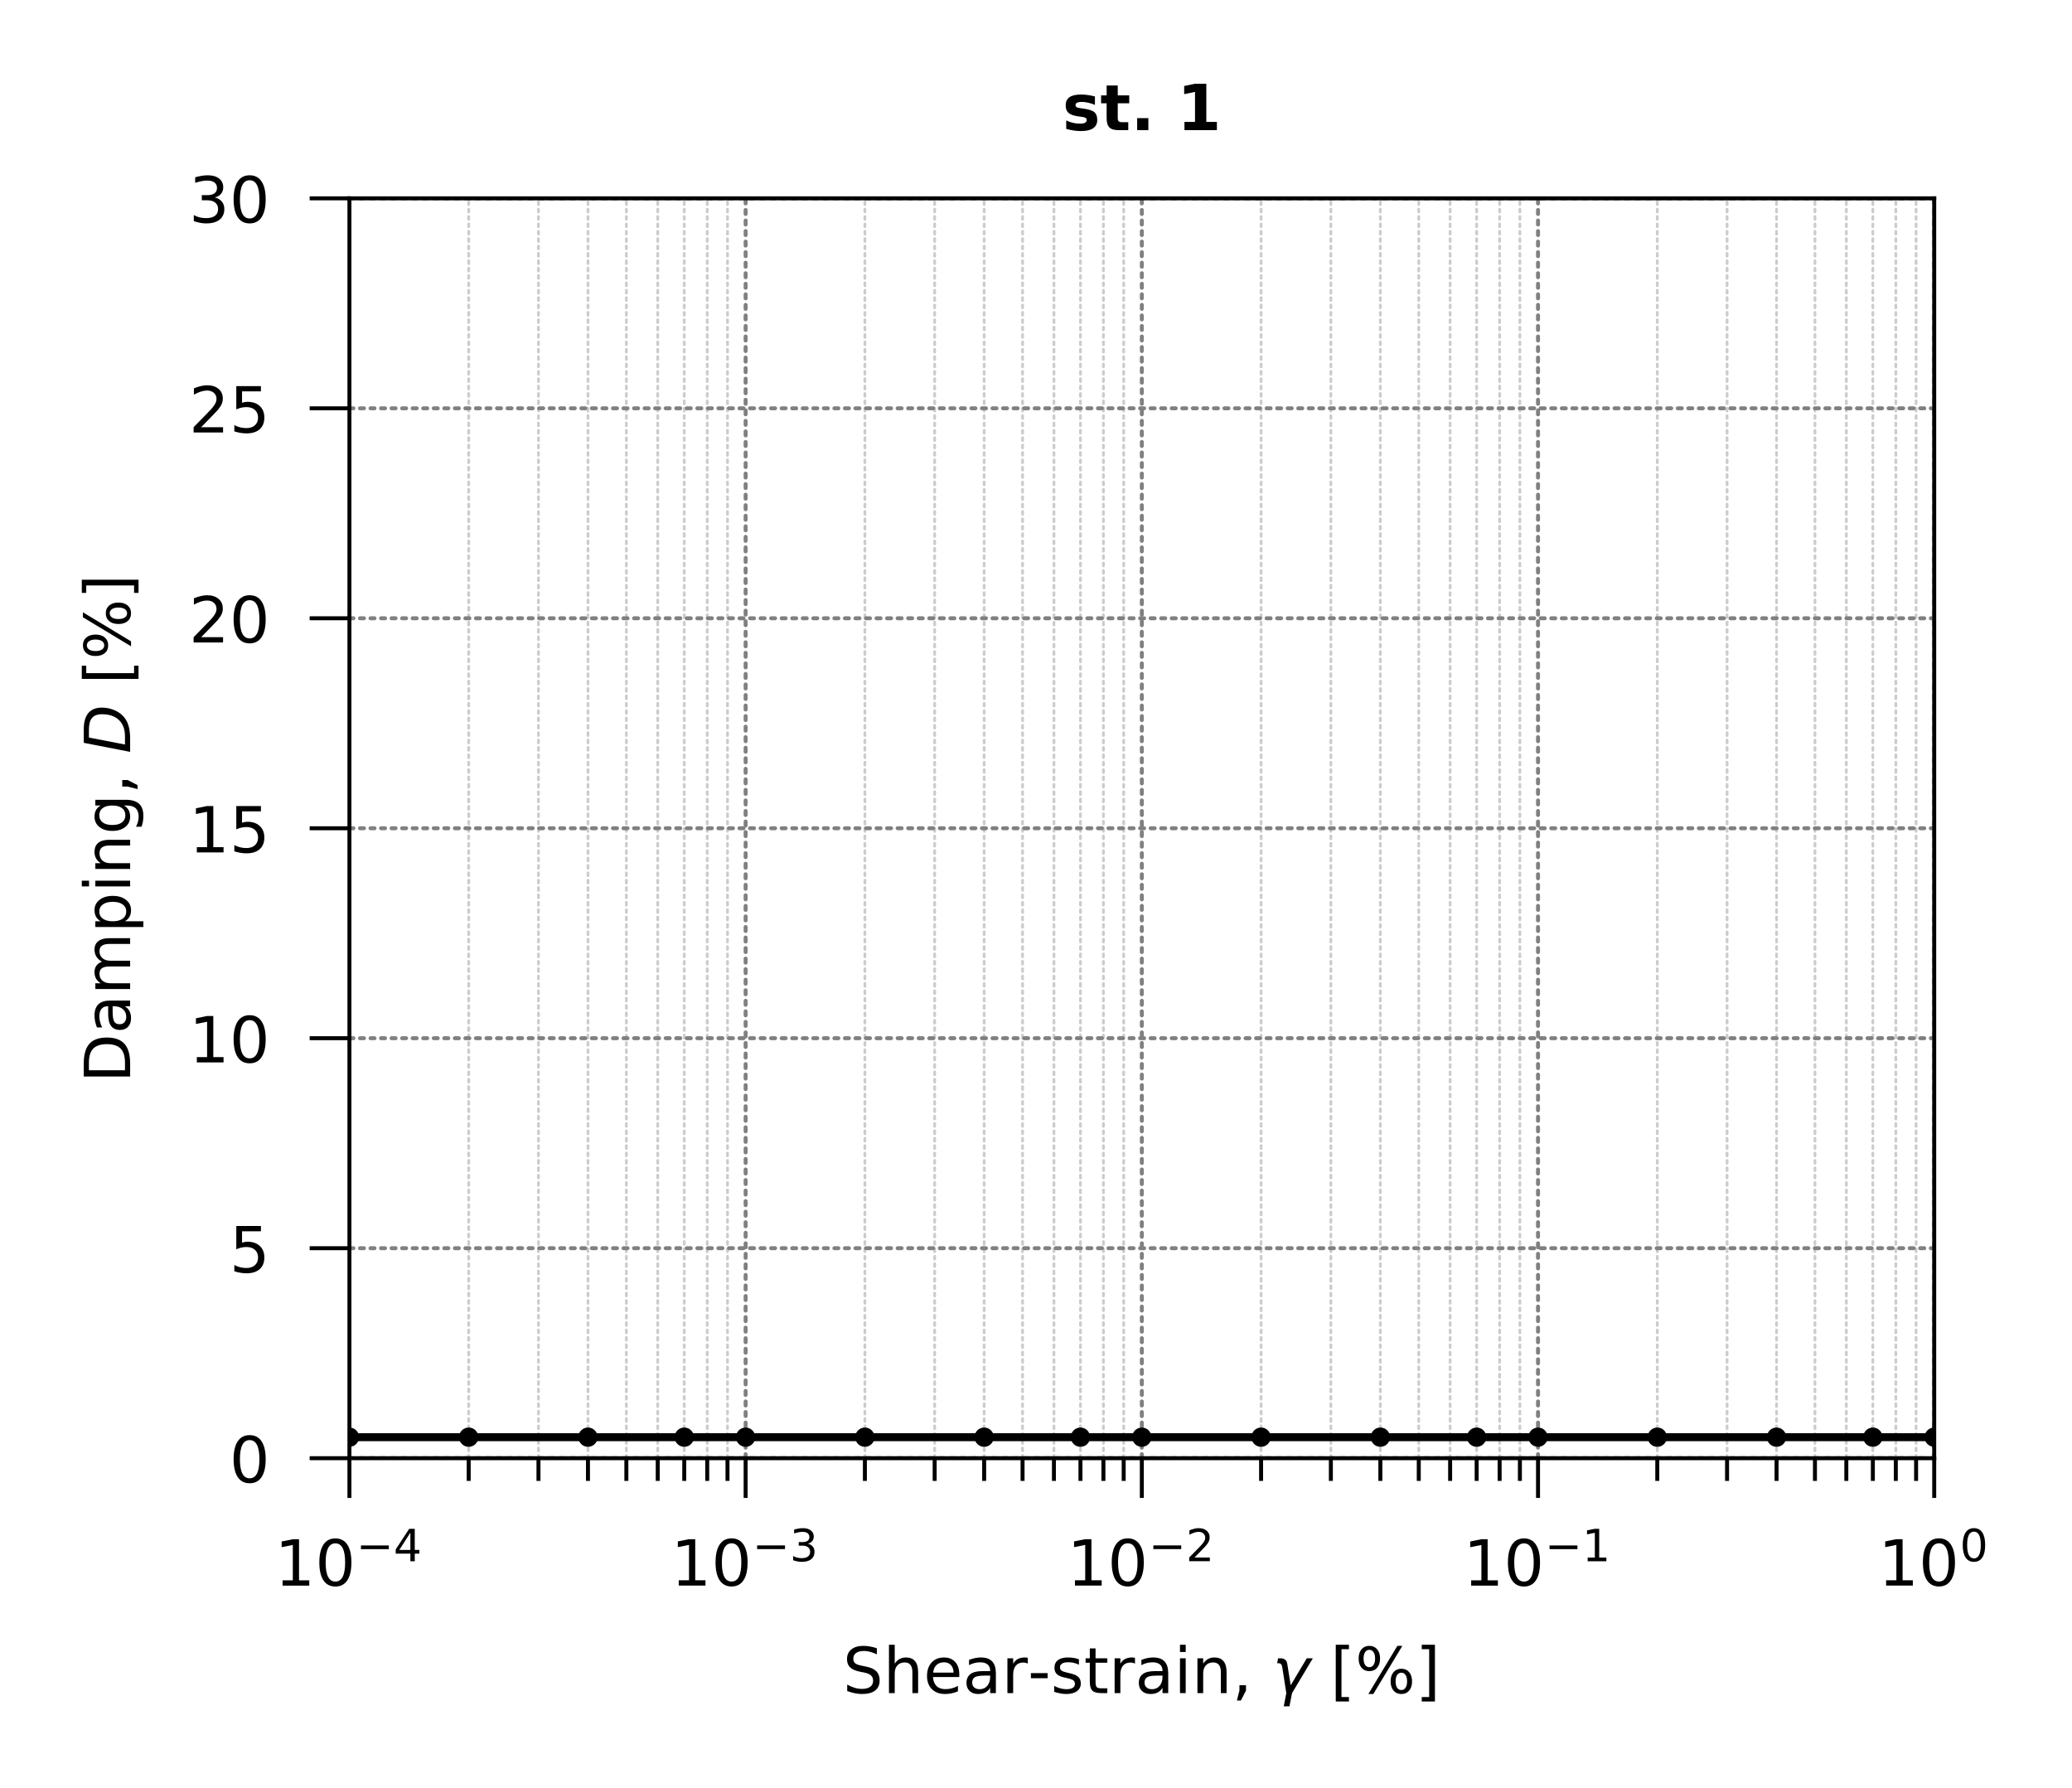<?xml version="1.0" encoding="utf-8" standalone="no"?>
<!DOCTYPE svg PUBLIC "-//W3C//DTD SVG 1.1//EN"
  "http://www.w3.org/Graphics/SVG/1.1/DTD/svg11.dtd">
<!-- Created with matplotlib (http://matplotlib.org/) -->
<svg height="157.387pt" version="1.1" viewBox="0 0 182.386 157.387" width="182.386pt" xmlns="http://www.w3.org/2000/svg" xmlns:xlink="http://www.w3.org/1999/xlink">
 <defs>
  <style type="text/css">
*{stroke-linecap:butt;stroke-linejoin:round;}
  </style>
 </defs>
 <g id="figure_1">
  <g id="patch_1">
   <path d="M 0 157.387 
L 182.386 157.387 
L 182.386 0 
L 0 0 
z
" style="fill:#ffffff;"/>
  </g>
  <g id="axes_1">
   <g id="patch_2">
    <path d="M 30.758 128.335 
L 170.258 128.335 
L 170.258 17.455 
L 30.758 17.455 
z
" style="fill:#ffffff;"/>
   </g>
   <g id="matplotlib.axis_1">
    <g id="xtick_1">
     <g id="line2d_1">
      <path clip-path="url(#pc80c1c6ac9)" d="M 30.758 128.335 
L 30.758 17.455 
" style="fill:none;stroke:#808080;stroke-dasharray:0.35,0.578;stroke-dashoffset:0;stroke-linecap:round;stroke-width:0.35;"/>
     </g>
     <g id="line2d_2">
      <defs>
       <path d="M 0 0 
L 0 3.5 
" id="md755d66eff" style="stroke:#000000;stroke-width:0.35;"/>
      </defs>
      <g>
       <use style="stroke:#000000;stroke-width:0.35;" x="30.758" xlink:href="#md755d66eff" y="128.335"/>
      </g>
     </g>
     <g id="text_1">
      <!-- $\mathdefault{10^{-4}}$ -->
      <defs>
       <path d="M 12.406 8.297 
L 28.516 8.297 
L 28.516 63.922 
L 10.984 60.406 
L 10.984 69.391 
L 28.422 72.906 
L 38.281 72.906 
L 38.281 8.297 
L 54.391 8.297 
L 54.391 0 
L 12.406 0 
z
" id="DejaVuSans-31"/>
       <path d="M 31.781 66.406 
Q 24.172 66.406 20.328 58.906 
Q 16.5 51.422 16.5 36.375 
Q 16.5 21.391 20.328 13.891 
Q 24.172 6.391 31.781 6.391 
Q 39.453 6.391 43.281 13.891 
Q 47.125 21.391 47.125 36.375 
Q 47.125 51.422 43.281 58.906 
Q 39.453 66.406 31.781 66.406 
z
M 31.781 74.219 
Q 44.047 74.219 50.516 64.516 
Q 56.984 54.828 56.984 36.375 
Q 56.984 17.969 50.516 8.266 
Q 44.047 -1.422 31.781 -1.422 
Q 19.531 -1.422 13.062 8.266 
Q 6.594 17.969 6.594 36.375 
Q 6.594 54.828 13.062 64.516 
Q 19.531 74.219 31.781 74.219 
z
" id="DejaVuSans-30"/>
       <path d="M 10.594 35.5 
L 73.188 35.5 
L 73.188 27.203 
L 10.594 27.203 
z
" id="DejaVuSans-2212"/>
       <path d="M 37.797 64.312 
L 12.891 25.391 
L 37.797 25.391 
z
M 35.203 72.906 
L 47.609 72.906 
L 47.609 25.391 
L 58.016 25.391 
L 58.016 17.188 
L 47.609 17.188 
L 47.609 0 
L 37.797 0 
L 37.797 17.188 
L 4.891 17.188 
L 4.891 26.703 
z
" id="DejaVuSans-34"/>
      </defs>
      <g transform="translate(24.178 139.59)scale(0.056 -0.056)">
       <use transform="translate(0 0.684)" xlink:href="#DejaVuSans-31"/>
       <use transform="translate(63.623 0.684)" xlink:href="#DejaVuSans-30"/>
       <use transform="translate(128.203 38.966)scale(0.7)" xlink:href="#DejaVuSans-2212"/>
       <use transform="translate(186.855 38.966)scale(0.7)" xlink:href="#DejaVuSans-34"/>
      </g>
     </g>
    </g>
    <g id="xtick_2">
     <g id="line2d_3">
      <path clip-path="url(#pc80c1c6ac9)" d="M 65.633 128.335 
L 65.633 17.455 
" style="fill:none;stroke:#808080;stroke-dasharray:0.35,0.578;stroke-dashoffset:0;stroke-linecap:round;stroke-width:0.35;"/>
     </g>
     <g id="line2d_4">
      <g>
       <use style="stroke:#000000;stroke-width:0.35;" x="65.633" xlink:href="#md755d66eff" y="128.335"/>
      </g>
     </g>
     <g id="text_2">
      <!-- $\mathdefault{10^{-3}}$ -->
      <defs>
       <path d="M 40.578 39.312 
Q 47.656 37.797 51.625 33 
Q 55.609 28.219 55.609 21.188 
Q 55.609 10.406 48.188 4.484 
Q 40.766 -1.422 27.094 -1.422 
Q 22.516 -1.422 17.656 -0.516 
Q 12.797 0.391 7.625 2.203 
L 7.625 11.719 
Q 11.719 9.328 16.594 8.109 
Q 21.484 6.891 26.812 6.891 
Q 36.078 6.891 40.938 10.547 
Q 45.797 14.203 45.797 21.188 
Q 45.797 27.641 41.281 31.266 
Q 36.766 34.906 28.719 34.906 
L 20.219 34.906 
L 20.219 43.016 
L 29.109 43.016 
Q 36.375 43.016 40.234 45.922 
Q 44.094 48.828 44.094 54.297 
Q 44.094 59.906 40.109 62.906 
Q 36.141 65.922 28.719 65.922 
Q 24.656 65.922 20.016 65.031 
Q 15.375 64.156 9.812 62.312 
L 9.812 71.094 
Q 15.438 72.656 20.344 73.438 
Q 25.25 74.219 29.594 74.219 
Q 40.828 74.219 47.359 69.109 
Q 53.906 64.016 53.906 55.328 
Q 53.906 49.266 50.438 45.094 
Q 46.969 40.922 40.578 39.312 
z
" id="DejaVuSans-33"/>
      </defs>
      <g transform="translate(59.053 139.59)scale(0.056 -0.056)">
       <use transform="translate(0 0.766)" xlink:href="#DejaVuSans-31"/>
       <use transform="translate(63.623 0.766)" xlink:href="#DejaVuSans-30"/>
       <use transform="translate(128.203 39.047)scale(0.7)" xlink:href="#DejaVuSans-2212"/>
       <use transform="translate(186.855 39.047)scale(0.7)" xlink:href="#DejaVuSans-33"/>
      </g>
     </g>
    </g>
    <g id="xtick_3">
     <g id="line2d_5">
      <path clip-path="url(#pc80c1c6ac9)" d="M 100.508 128.335 
L 100.508 17.455 
" style="fill:none;stroke:#808080;stroke-dasharray:0.35,0.578;stroke-dashoffset:0;stroke-linecap:round;stroke-width:0.35;"/>
     </g>
     <g id="line2d_6">
      <g>
       <use style="stroke:#000000;stroke-width:0.35;" x="100.508" xlink:href="#md755d66eff" y="128.335"/>
      </g>
     </g>
     <g id="text_3">
      <!-- $\mathdefault{10^{-2}}$ -->
      <defs>
       <path d="M 19.188 8.297 
L 53.609 8.297 
L 53.609 0 
L 7.328 0 
L 7.328 8.297 
Q 12.938 14.109 22.625 23.891 
Q 32.328 33.688 34.812 36.531 
Q 39.547 41.844 41.422 45.531 
Q 43.312 49.219 43.312 52.781 
Q 43.312 58.594 39.234 62.25 
Q 35.156 65.922 28.609 65.922 
Q 23.969 65.922 18.812 64.312 
Q 13.672 62.703 7.812 59.422 
L 7.812 69.391 
Q 13.766 71.781 18.938 73 
Q 24.125 74.219 28.422 74.219 
Q 39.75 74.219 46.484 68.547 
Q 53.219 62.891 53.219 53.422 
Q 53.219 48.922 51.531 44.891 
Q 49.859 40.875 45.406 35.406 
Q 44.188 33.984 37.641 27.219 
Q 31.109 20.453 19.188 8.297 
z
" id="DejaVuSans-32"/>
      </defs>
      <g transform="translate(93.928 139.59)scale(0.056 -0.056)">
       <use transform="translate(0 0.766)" xlink:href="#DejaVuSans-31"/>
       <use transform="translate(63.623 0.766)" xlink:href="#DejaVuSans-30"/>
       <use transform="translate(128.203 39.047)scale(0.7)" xlink:href="#DejaVuSans-2212"/>
       <use transform="translate(186.855 39.047)scale(0.7)" xlink:href="#DejaVuSans-32"/>
      </g>
     </g>
    </g>
    <g id="xtick_4">
     <g id="line2d_7">
      <path clip-path="url(#pc80c1c6ac9)" d="M 135.383 128.335 
L 135.383 17.455 
" style="fill:none;stroke:#808080;stroke-dasharray:0.35,0.578;stroke-dashoffset:0;stroke-linecap:round;stroke-width:0.35;"/>
     </g>
     <g id="line2d_8">
      <g>
       <use style="stroke:#000000;stroke-width:0.35;" x="135.383" xlink:href="#md755d66eff" y="128.335"/>
      </g>
     </g>
     <g id="text_4">
      <!-- $\mathdefault{10^{-1}}$ -->
      <g transform="translate(128.803 139.59)scale(0.056 -0.056)">
       <use transform="translate(0 0.684)" xlink:href="#DejaVuSans-31"/>
       <use transform="translate(63.623 0.684)" xlink:href="#DejaVuSans-30"/>
       <use transform="translate(128.203 38.966)scale(0.7)" xlink:href="#DejaVuSans-2212"/>
       <use transform="translate(186.855 38.966)scale(0.7)" xlink:href="#DejaVuSans-31"/>
      </g>
     </g>
    </g>
    <g id="xtick_5">
     <g id="line2d_9">
      <path clip-path="url(#pc80c1c6ac9)" d="M 170.258 128.335 
L 170.258 17.455 
" style="fill:none;stroke:#808080;stroke-dasharray:0.35,0.578;stroke-dashoffset:0;stroke-linecap:round;stroke-width:0.35;"/>
     </g>
     <g id="line2d_10">
      <g>
       <use style="stroke:#000000;stroke-width:0.35;" x="170.258" xlink:href="#md755d66eff" y="128.335"/>
      </g>
     </g>
     <g id="text_5">
      <!-- $\mathdefault{10^{0}}$ -->
      <g transform="translate(165.33 139.59)scale(0.056 -0.056)">
       <use transform="translate(0 0.766)" xlink:href="#DejaVuSans-31"/>
       <use transform="translate(63.623 0.766)" xlink:href="#DejaVuSans-30"/>
       <use transform="translate(128.203 39.047)scale(0.7)" xlink:href="#DejaVuSans-30"/>
      </g>
     </g>
    </g>
    <g id="xtick_6">
     <g id="line2d_11">
      <path clip-path="url(#pc80c1c6ac9)" d="M 41.256 128.335 
L 41.256 17.455 
" style="fill:none;stroke:#cccccc;stroke-dasharray:0.245,0.404;stroke-dashoffset:0;stroke-linecap:round;stroke-width:0.245;"/>
     </g>
     <g id="line2d_12">
      <defs>
       <path d="M 0 0 
L 0 2 
" id="me23836d8fe" style="stroke:#000000;stroke-width:0.35;"/>
      </defs>
      <g>
       <use style="stroke:#000000;stroke-width:0.35;" x="41.256" xlink:href="#me23836d8fe" y="128.335"/>
      </g>
     </g>
    </g>
    <g id="xtick_7">
     <g id="line2d_13">
      <path clip-path="url(#pc80c1c6ac9)" d="M 47.398 128.335 
L 47.398 17.455 
" style="fill:none;stroke:#cccccc;stroke-dasharray:0.245,0.404;stroke-dashoffset:0;stroke-linecap:round;stroke-width:0.245;"/>
     </g>
     <g id="line2d_14">
      <g>
       <use style="stroke:#000000;stroke-width:0.35;" x="47.398" xlink:href="#me23836d8fe" y="128.335"/>
      </g>
     </g>
    </g>
    <g id="xtick_8">
     <g id="line2d_15">
      <path clip-path="url(#pc80c1c6ac9)" d="M 51.755 128.335 
L 51.755 17.455 
" style="fill:none;stroke:#cccccc;stroke-dasharray:0.245,0.404;stroke-dashoffset:0;stroke-linecap:round;stroke-width:0.245;"/>
     </g>
     <g id="line2d_16">
      <g>
       <use style="stroke:#000000;stroke-width:0.35;" x="51.755" xlink:href="#me23836d8fe" y="128.335"/>
      </g>
     </g>
    </g>
    <g id="xtick_9">
     <g id="line2d_17">
      <path clip-path="url(#pc80c1c6ac9)" d="M 55.135 128.335 
L 55.135 17.455 
" style="fill:none;stroke:#cccccc;stroke-dasharray:0.245,0.404;stroke-dashoffset:0;stroke-linecap:round;stroke-width:0.245;"/>
     </g>
     <g id="line2d_18">
      <g>
       <use style="stroke:#000000;stroke-width:0.35;" x="55.135" xlink:href="#me23836d8fe" y="128.335"/>
      </g>
     </g>
    </g>
    <g id="xtick_10">
     <g id="line2d_19">
      <path clip-path="url(#pc80c1c6ac9)" d="M 57.896 128.335 
L 57.896 17.455 
" style="fill:none;stroke:#cccccc;stroke-dasharray:0.245,0.404;stroke-dashoffset:0;stroke-linecap:round;stroke-width:0.245;"/>
     </g>
     <g id="line2d_20">
      <g>
       <use style="stroke:#000000;stroke-width:0.35;" x="57.896" xlink:href="#me23836d8fe" y="128.335"/>
      </g>
     </g>
    </g>
    <g id="xtick_11">
     <g id="line2d_21">
      <path clip-path="url(#pc80c1c6ac9)" d="M 60.231 128.335 
L 60.231 17.455 
" style="fill:none;stroke:#cccccc;stroke-dasharray:0.245,0.404;stroke-dashoffset:0;stroke-linecap:round;stroke-width:0.245;"/>
     </g>
     <g id="line2d_22">
      <g>
       <use style="stroke:#000000;stroke-width:0.35;" x="60.231" xlink:href="#me23836d8fe" y="128.335"/>
      </g>
     </g>
    </g>
    <g id="xtick_12">
     <g id="line2d_23">
      <path clip-path="url(#pc80c1c6ac9)" d="M 62.253 128.335 
L 62.253 17.455 
" style="fill:none;stroke:#cccccc;stroke-dasharray:0.245,0.404;stroke-dashoffset:0;stroke-linecap:round;stroke-width:0.245;"/>
     </g>
     <g id="line2d_24">
      <g>
       <use style="stroke:#000000;stroke-width:0.35;" x="62.253" xlink:href="#me23836d8fe" y="128.335"/>
      </g>
     </g>
    </g>
    <g id="xtick_13">
     <g id="line2d_25">
      <path clip-path="url(#pc80c1c6ac9)" d="M 64.037 128.335 
L 64.037 17.455 
" style="fill:none;stroke:#cccccc;stroke-dasharray:0.245,0.404;stroke-dashoffset:0;stroke-linecap:round;stroke-width:0.245;"/>
     </g>
     <g id="line2d_26">
      <g>
       <use style="stroke:#000000;stroke-width:0.35;" x="64.037" xlink:href="#me23836d8fe" y="128.335"/>
      </g>
     </g>
    </g>
    <g id="xtick_14">
     <g id="line2d_27">
      <path clip-path="url(#pc80c1c6ac9)" d="M 76.131 128.335 
L 76.131 17.455 
" style="fill:none;stroke:#cccccc;stroke-dasharray:0.245,0.404;stroke-dashoffset:0;stroke-linecap:round;stroke-width:0.245;"/>
     </g>
     <g id="line2d_28">
      <g>
       <use style="stroke:#000000;stroke-width:0.35;" x="76.131" xlink:href="#me23836d8fe" y="128.335"/>
      </g>
     </g>
    </g>
    <g id="xtick_15">
     <g id="line2d_29">
      <path clip-path="url(#pc80c1c6ac9)" d="M 82.273 128.335 
L 82.273 17.455 
" style="fill:none;stroke:#cccccc;stroke-dasharray:0.245,0.404;stroke-dashoffset:0;stroke-linecap:round;stroke-width:0.245;"/>
     </g>
     <g id="line2d_30">
      <g>
       <use style="stroke:#000000;stroke-width:0.35;" x="82.273" xlink:href="#me23836d8fe" y="128.335"/>
      </g>
     </g>
    </g>
    <g id="xtick_16">
     <g id="line2d_31">
      <path clip-path="url(#pc80c1c6ac9)" d="M 86.63 128.335 
L 86.63 17.455 
" style="fill:none;stroke:#cccccc;stroke-dasharray:0.245,0.404;stroke-dashoffset:0;stroke-linecap:round;stroke-width:0.245;"/>
     </g>
     <g id="line2d_32">
      <g>
       <use style="stroke:#000000;stroke-width:0.35;" x="86.63" xlink:href="#me23836d8fe" y="128.335"/>
      </g>
     </g>
    </g>
    <g id="xtick_17">
     <g id="line2d_33">
      <path clip-path="url(#pc80c1c6ac9)" d="M 90.01 128.335 
L 90.01 17.455 
" style="fill:none;stroke:#cccccc;stroke-dasharray:0.245,0.404;stroke-dashoffset:0;stroke-linecap:round;stroke-width:0.245;"/>
     </g>
     <g id="line2d_34">
      <g>
       <use style="stroke:#000000;stroke-width:0.35;" x="90.01" xlink:href="#me23836d8fe" y="128.335"/>
      </g>
     </g>
    </g>
    <g id="xtick_18">
     <g id="line2d_35">
      <path clip-path="url(#pc80c1c6ac9)" d="M 92.771 128.335 
L 92.771 17.455 
" style="fill:none;stroke:#cccccc;stroke-dasharray:0.245,0.404;stroke-dashoffset:0;stroke-linecap:round;stroke-width:0.245;"/>
     </g>
     <g id="line2d_36">
      <g>
       <use style="stroke:#000000;stroke-width:0.35;" x="92.771" xlink:href="#me23836d8fe" y="128.335"/>
      </g>
     </g>
    </g>
    <g id="xtick_19">
     <g id="line2d_37">
      <path clip-path="url(#pc80c1c6ac9)" d="M 95.106 128.335 
L 95.106 17.455 
" style="fill:none;stroke:#cccccc;stroke-dasharray:0.245,0.404;stroke-dashoffset:0;stroke-linecap:round;stroke-width:0.245;"/>
     </g>
     <g id="line2d_38">
      <g>
       <use style="stroke:#000000;stroke-width:0.35;" x="95.106" xlink:href="#me23836d8fe" y="128.335"/>
      </g>
     </g>
    </g>
    <g id="xtick_20">
     <g id="line2d_39">
      <path clip-path="url(#pc80c1c6ac9)" d="M 97.128 128.335 
L 97.128 17.455 
" style="fill:none;stroke:#cccccc;stroke-dasharray:0.245,0.404;stroke-dashoffset:0;stroke-linecap:round;stroke-width:0.245;"/>
     </g>
     <g id="line2d_40">
      <g>
       <use style="stroke:#000000;stroke-width:0.35;" x="97.128" xlink:href="#me23836d8fe" y="128.335"/>
      </g>
     </g>
    </g>
    <g id="xtick_21">
     <g id="line2d_41">
      <path clip-path="url(#pc80c1c6ac9)" d="M 98.912 128.335 
L 98.912 17.455 
" style="fill:none;stroke:#cccccc;stroke-dasharray:0.245,0.404;stroke-dashoffset:0;stroke-linecap:round;stroke-width:0.245;"/>
     </g>
     <g id="line2d_42">
      <g>
       <use style="stroke:#000000;stroke-width:0.35;" x="98.912" xlink:href="#me23836d8fe" y="128.335"/>
      </g>
     </g>
    </g>
    <g id="xtick_22">
     <g id="line2d_43">
      <path clip-path="url(#pc80c1c6ac9)" d="M 111.006 128.335 
L 111.006 17.455 
" style="fill:none;stroke:#cccccc;stroke-dasharray:0.245,0.404;stroke-dashoffset:0;stroke-linecap:round;stroke-width:0.245;"/>
     </g>
     <g id="line2d_44">
      <g>
       <use style="stroke:#000000;stroke-width:0.35;" x="111.006" xlink:href="#me23836d8fe" y="128.335"/>
      </g>
     </g>
    </g>
    <g id="xtick_23">
     <g id="line2d_45">
      <path clip-path="url(#pc80c1c6ac9)" d="M 117.148 128.335 
L 117.148 17.455 
" style="fill:none;stroke:#cccccc;stroke-dasharray:0.245,0.404;stroke-dashoffset:0;stroke-linecap:round;stroke-width:0.245;"/>
     </g>
     <g id="line2d_46">
      <g>
       <use style="stroke:#000000;stroke-width:0.35;" x="117.148" xlink:href="#me23836d8fe" y="128.335"/>
      </g>
     </g>
    </g>
    <g id="xtick_24">
     <g id="line2d_47">
      <path clip-path="url(#pc80c1c6ac9)" d="M 121.505 128.335 
L 121.505 17.455 
" style="fill:none;stroke:#cccccc;stroke-dasharray:0.245,0.404;stroke-dashoffset:0;stroke-linecap:round;stroke-width:0.245;"/>
     </g>
     <g id="line2d_48">
      <g>
       <use style="stroke:#000000;stroke-width:0.35;" x="121.505" xlink:href="#me23836d8fe" y="128.335"/>
      </g>
     </g>
    </g>
    <g id="xtick_25">
     <g id="line2d_49">
      <path clip-path="url(#pc80c1c6ac9)" d="M 124.885 128.335 
L 124.885 17.455 
" style="fill:none;stroke:#cccccc;stroke-dasharray:0.245,0.404;stroke-dashoffset:0;stroke-linecap:round;stroke-width:0.245;"/>
     </g>
     <g id="line2d_50">
      <g>
       <use style="stroke:#000000;stroke-width:0.35;" x="124.885" xlink:href="#me23836d8fe" y="128.335"/>
      </g>
     </g>
    </g>
    <g id="xtick_26">
     <g id="line2d_51">
      <path clip-path="url(#pc80c1c6ac9)" d="M 127.646 128.335 
L 127.646 17.455 
" style="fill:none;stroke:#cccccc;stroke-dasharray:0.245,0.404;stroke-dashoffset:0;stroke-linecap:round;stroke-width:0.245;"/>
     </g>
     <g id="line2d_52">
      <g>
       <use style="stroke:#000000;stroke-width:0.35;" x="127.646" xlink:href="#me23836d8fe" y="128.335"/>
      </g>
     </g>
    </g>
    <g id="xtick_27">
     <g id="line2d_53">
      <path clip-path="url(#pc80c1c6ac9)" d="M 129.981 128.335 
L 129.981 17.455 
" style="fill:none;stroke:#cccccc;stroke-dasharray:0.245,0.404;stroke-dashoffset:0;stroke-linecap:round;stroke-width:0.245;"/>
     </g>
     <g id="line2d_54">
      <g>
       <use style="stroke:#000000;stroke-width:0.35;" x="129.981" xlink:href="#me23836d8fe" y="128.335"/>
      </g>
     </g>
    </g>
    <g id="xtick_28">
     <g id="line2d_55">
      <path clip-path="url(#pc80c1c6ac9)" d="M 132.003 128.335 
L 132.003 17.455 
" style="fill:none;stroke:#cccccc;stroke-dasharray:0.245,0.404;stroke-dashoffset:0;stroke-linecap:round;stroke-width:0.245;"/>
     </g>
     <g id="line2d_56">
      <g>
       <use style="stroke:#000000;stroke-width:0.35;" x="132.003" xlink:href="#me23836d8fe" y="128.335"/>
      </g>
     </g>
    </g>
    <g id="xtick_29">
     <g id="line2d_57">
      <path clip-path="url(#pc80c1c6ac9)" d="M 133.787 128.335 
L 133.787 17.455 
" style="fill:none;stroke:#cccccc;stroke-dasharray:0.245,0.404;stroke-dashoffset:0;stroke-linecap:round;stroke-width:0.245;"/>
     </g>
     <g id="line2d_58">
      <g>
       <use style="stroke:#000000;stroke-width:0.35;" x="133.787" xlink:href="#me23836d8fe" y="128.335"/>
      </g>
     </g>
    </g>
    <g id="xtick_30">
     <g id="line2d_59">
      <path clip-path="url(#pc80c1c6ac9)" d="M 145.881 128.335 
L 145.881 17.455 
" style="fill:none;stroke:#cccccc;stroke-dasharray:0.245,0.404;stroke-dashoffset:0;stroke-linecap:round;stroke-width:0.245;"/>
     </g>
     <g id="line2d_60">
      <g>
       <use style="stroke:#000000;stroke-width:0.35;" x="145.881" xlink:href="#me23836d8fe" y="128.335"/>
      </g>
     </g>
    </g>
    <g id="xtick_31">
     <g id="line2d_61">
      <path clip-path="url(#pc80c1c6ac9)" d="M 152.023 128.335 
L 152.023 17.455 
" style="fill:none;stroke:#cccccc;stroke-dasharray:0.245,0.404;stroke-dashoffset:0;stroke-linecap:round;stroke-width:0.245;"/>
     </g>
     <g id="line2d_62">
      <g>
       <use style="stroke:#000000;stroke-width:0.35;" x="152.023" xlink:href="#me23836d8fe" y="128.335"/>
      </g>
     </g>
    </g>
    <g id="xtick_32">
     <g id="line2d_63">
      <path clip-path="url(#pc80c1c6ac9)" d="M 156.38 128.335 
L 156.38 17.455 
" style="fill:none;stroke:#cccccc;stroke-dasharray:0.245,0.404;stroke-dashoffset:0;stroke-linecap:round;stroke-width:0.245;"/>
     </g>
     <g id="line2d_64">
      <g>
       <use style="stroke:#000000;stroke-width:0.35;" x="156.38" xlink:href="#me23836d8fe" y="128.335"/>
      </g>
     </g>
    </g>
    <g id="xtick_33">
     <g id="line2d_65">
      <path clip-path="url(#pc80c1c6ac9)" d="M 159.76 128.335 
L 159.76 17.455 
" style="fill:none;stroke:#cccccc;stroke-dasharray:0.245,0.404;stroke-dashoffset:0;stroke-linecap:round;stroke-width:0.245;"/>
     </g>
     <g id="line2d_66">
      <g>
       <use style="stroke:#000000;stroke-width:0.35;" x="159.76" xlink:href="#me23836d8fe" y="128.335"/>
      </g>
     </g>
    </g>
    <g id="xtick_34">
     <g id="line2d_67">
      <path clip-path="url(#pc80c1c6ac9)" d="M 162.521 128.335 
L 162.521 17.455 
" style="fill:none;stroke:#cccccc;stroke-dasharray:0.245,0.404;stroke-dashoffset:0;stroke-linecap:round;stroke-width:0.245;"/>
     </g>
     <g id="line2d_68">
      <g>
       <use style="stroke:#000000;stroke-width:0.35;" x="162.521" xlink:href="#me23836d8fe" y="128.335"/>
      </g>
     </g>
    </g>
    <g id="xtick_35">
     <g id="line2d_69">
      <path clip-path="url(#pc80c1c6ac9)" d="M 164.856 128.335 
L 164.856 17.455 
" style="fill:none;stroke:#cccccc;stroke-dasharray:0.245,0.404;stroke-dashoffset:0;stroke-linecap:round;stroke-width:0.245;"/>
     </g>
     <g id="line2d_70">
      <g>
       <use style="stroke:#000000;stroke-width:0.35;" x="164.856" xlink:href="#me23836d8fe" y="128.335"/>
      </g>
     </g>
    </g>
    <g id="xtick_36">
     <g id="line2d_71">
      <path clip-path="url(#pc80c1c6ac9)" d="M 166.878 128.335 
L 166.878 17.455 
" style="fill:none;stroke:#cccccc;stroke-dasharray:0.245,0.404;stroke-dashoffset:0;stroke-linecap:round;stroke-width:0.245;"/>
     </g>
     <g id="line2d_72">
      <g>
       <use style="stroke:#000000;stroke-width:0.35;" x="166.878" xlink:href="#me23836d8fe" y="128.335"/>
      </g>
     </g>
    </g>
    <g id="xtick_37">
     <g id="line2d_73">
      <path clip-path="url(#pc80c1c6ac9)" d="M 168.662 128.335 
L 168.662 17.455 
" style="fill:none;stroke:#cccccc;stroke-dasharray:0.245,0.404;stroke-dashoffset:0;stroke-linecap:round;stroke-width:0.245;"/>
     </g>
     <g id="line2d_74">
      <g>
       <use style="stroke:#000000;stroke-width:0.35;" x="168.662" xlink:href="#me23836d8fe" y="128.335"/>
      </g>
     </g>
    </g>
    <g id="text_6">
     <!-- Shear-strain, $\gamma$ [%] -->
     <defs>
      <path d="M 53.516 70.516 
L 53.516 60.891 
Q 47.906 63.578 42.922 64.891 
Q 37.938 66.219 33.297 66.219 
Q 25.25 66.219 20.875 63.094 
Q 16.5 59.969 16.5 54.203 
Q 16.5 49.359 19.406 46.891 
Q 22.312 44.438 30.422 42.922 
L 36.375 41.703 
Q 47.406 39.594 52.656 34.297 
Q 57.906 29 57.906 20.125 
Q 57.906 9.516 50.797 4.047 
Q 43.703 -1.422 29.984 -1.422 
Q 24.812 -1.422 18.969 -0.25 
Q 13.141 0.922 6.891 3.219 
L 6.891 13.375 
Q 12.891 10.016 18.656 8.297 
Q 24.422 6.594 29.984 6.594 
Q 38.422 6.594 43.016 9.906 
Q 47.609 13.234 47.609 19.391 
Q 47.609 24.75 44.312 27.781 
Q 41.016 30.812 33.5 32.328 
L 27.484 33.5 
Q 16.453 35.688 11.516 40.375 
Q 6.594 45.062 6.594 53.422 
Q 6.594 63.094 13.406 68.656 
Q 20.219 74.219 32.172 74.219 
Q 37.312 74.219 42.625 73.281 
Q 47.953 72.359 53.516 70.516 
z
" id="DejaVuSans-53"/>
      <path d="M 54.891 33.016 
L 54.891 0 
L 45.906 0 
L 45.906 32.719 
Q 45.906 40.484 42.875 44.328 
Q 39.844 48.188 33.797 48.188 
Q 26.516 48.188 22.312 43.547 
Q 18.109 38.922 18.109 30.906 
L 18.109 0 
L 9.078 0 
L 9.078 75.984 
L 18.109 75.984 
L 18.109 46.188 
Q 21.344 51.125 25.703 53.562 
Q 30.078 56 35.797 56 
Q 45.219 56 50.047 50.172 
Q 54.891 44.344 54.891 33.016 
z
" id="DejaVuSans-68"/>
      <path d="M 56.203 29.594 
L 56.203 25.203 
L 14.891 25.203 
Q 15.484 15.922 20.484 11.062 
Q 25.484 6.203 34.422 6.203 
Q 39.594 6.203 44.453 7.469 
Q 49.312 8.734 54.109 11.281 
L 54.109 2.781 
Q 49.266 0.734 44.188 -0.344 
Q 39.109 -1.422 33.891 -1.422 
Q 20.797 -1.422 13.156 6.188 
Q 5.516 13.812 5.516 26.812 
Q 5.516 40.234 12.766 48.109 
Q 20.016 56 32.328 56 
Q 43.359 56 49.781 48.891 
Q 56.203 41.797 56.203 29.594 
z
M 47.219 32.234 
Q 47.125 39.594 43.094 43.984 
Q 39.062 48.391 32.422 48.391 
Q 24.906 48.391 20.391 44.141 
Q 15.875 39.891 15.188 32.172 
z
" id="DejaVuSans-65"/>
      <path d="M 34.281 27.484 
Q 23.391 27.484 19.188 25 
Q 14.984 22.516 14.984 16.5 
Q 14.984 11.719 18.141 8.906 
Q 21.297 6.109 26.703 6.109 
Q 34.188 6.109 38.703 11.406 
Q 43.219 16.703 43.219 25.484 
L 43.219 27.484 
z
M 52.203 31.203 
L 52.203 0 
L 43.219 0 
L 43.219 8.297 
Q 40.141 3.328 35.547 0.953 
Q 30.953 -1.422 24.312 -1.422 
Q 15.922 -1.422 10.953 3.297 
Q 6 8.016 6 15.922 
Q 6 25.141 12.172 29.828 
Q 18.359 34.516 30.609 34.516 
L 43.219 34.516 
L 43.219 35.406 
Q 43.219 41.609 39.141 45 
Q 35.062 48.391 27.688 48.391 
Q 23 48.391 18.547 47.266 
Q 14.109 46.141 10.016 43.891 
L 10.016 52.203 
Q 14.938 54.109 19.578 55.047 
Q 24.219 56 28.609 56 
Q 40.484 56 46.344 49.844 
Q 52.203 43.703 52.203 31.203 
z
" id="DejaVuSans-61"/>
      <path d="M 41.109 46.297 
Q 39.594 47.172 37.812 47.578 
Q 36.031 48 33.891 48 
Q 26.266 48 22.188 43.047 
Q 18.109 38.094 18.109 28.812 
L 18.109 0 
L 9.078 0 
L 9.078 54.688 
L 18.109 54.688 
L 18.109 46.188 
Q 20.953 51.172 25.484 53.578 
Q 30.031 56 36.531 56 
Q 37.453 56 38.578 55.875 
Q 39.703 55.766 41.062 55.516 
z
" id="DejaVuSans-72"/>
      <path d="M 4.891 31.391 
L 31.203 31.391 
L 31.203 23.391 
L 4.891 23.391 
z
" id="DejaVuSans-2d"/>
      <path d="M 44.281 53.078 
L 44.281 44.578 
Q 40.484 46.531 36.375 47.5 
Q 32.281 48.484 27.875 48.484 
Q 21.188 48.484 17.844 46.438 
Q 14.5 44.391 14.5 40.281 
Q 14.5 37.156 16.891 35.375 
Q 19.281 33.594 26.516 31.984 
L 29.594 31.297 
Q 39.156 29.25 43.188 25.516 
Q 47.219 21.781 47.219 15.094 
Q 47.219 7.469 41.188 3.016 
Q 35.156 -1.422 24.609 -1.422 
Q 20.219 -1.422 15.453 -0.562 
Q 10.688 0.297 5.422 2 
L 5.422 11.281 
Q 10.406 8.688 15.234 7.391 
Q 20.062 6.109 24.812 6.109 
Q 31.156 6.109 34.562 8.281 
Q 37.984 10.453 37.984 14.406 
Q 37.984 18.062 35.516 20.016 
Q 33.062 21.969 24.703 23.781 
L 21.578 24.516 
Q 13.234 26.266 9.516 29.906 
Q 5.812 33.547 5.812 39.891 
Q 5.812 47.609 11.281 51.797 
Q 16.75 56 26.812 56 
Q 31.781 56 36.172 55.266 
Q 40.578 54.547 44.281 53.078 
z
" id="DejaVuSans-73"/>
      <path d="M 18.312 70.219 
L 18.312 54.688 
L 36.812 54.688 
L 36.812 47.703 
L 18.312 47.703 
L 18.312 18.016 
Q 18.312 11.328 20.141 9.422 
Q 21.969 7.516 27.594 7.516 
L 36.812 7.516 
L 36.812 0 
L 27.594 0 
Q 17.188 0 13.234 3.875 
Q 9.281 7.766 9.281 18.016 
L 9.281 47.703 
L 2.688 47.703 
L 2.688 54.688 
L 9.281 54.688 
L 9.281 70.219 
z
" id="DejaVuSans-74"/>
      <path d="M 9.422 54.688 
L 18.406 54.688 
L 18.406 0 
L 9.422 0 
z
M 9.422 75.984 
L 18.406 75.984 
L 18.406 64.594 
L 9.422 64.594 
z
" id="DejaVuSans-69"/>
      <path d="M 54.891 33.016 
L 54.891 0 
L 45.906 0 
L 45.906 32.719 
Q 45.906 40.484 42.875 44.328 
Q 39.844 48.188 33.797 48.188 
Q 26.516 48.188 22.312 43.547 
Q 18.109 38.922 18.109 30.906 
L 18.109 0 
L 9.078 0 
L 9.078 54.688 
L 18.109 54.688 
L 18.109 46.188 
Q 21.344 51.125 25.703 53.562 
Q 30.078 56 35.797 56 
Q 45.219 56 50.047 50.172 
Q 54.891 44.344 54.891 33.016 
z
" id="DejaVuSans-6e"/>
      <path d="M 11.719 12.406 
L 22.016 12.406 
L 22.016 4 
L 14.016 -11.625 
L 7.719 -11.625 
L 11.719 4 
z
" id="DejaVuSans-2c"/>
      <path id="DejaVuSans-20"/>
      <path d="M 23.297 46.094 
L 28.719 12.312 
L 54 54.688 
L 63.531 54.688 
L 30.812 0 
L 26.766 -20.797 
L 17.781 -20.797 
L 21.828 0 
L 15.438 40.828 
Q 14.453 46.969 9.812 46.969 
L 7.422 46.969 
L 8.891 54.688 
L 12.312 54.688 
Q 21.922 54.688 23.297 46.094 
z
" id="DejaVuSans-Oblique-3b3"/>
      <path d="M 8.594 75.984 
L 29.297 75.984 
L 29.297 69 
L 17.578 69 
L 17.578 -6.203 
L 29.297 -6.203 
L 29.297 -13.188 
L 8.594 -13.188 
z
" id="DejaVuSans-5b"/>
      <path d="M 72.703 32.078 
Q 68.453 32.078 66.031 28.469 
Q 63.625 24.859 63.625 18.406 
Q 63.625 12.062 66.031 8.422 
Q 68.453 4.781 72.703 4.781 
Q 76.859 4.781 79.266 8.422 
Q 81.688 12.062 81.688 18.406 
Q 81.688 24.812 79.266 28.438 
Q 76.859 32.078 72.703 32.078 
z
M 72.703 38.281 
Q 80.422 38.281 84.953 32.906 
Q 89.5 27.547 89.5 18.406 
Q 89.5 9.281 84.938 3.922 
Q 80.375 -1.422 72.703 -1.422 
Q 64.891 -1.422 60.344 3.922 
Q 55.812 9.281 55.812 18.406 
Q 55.812 27.594 60.375 32.938 
Q 64.938 38.281 72.703 38.281 
z
M 22.312 68.016 
Q 18.109 68.016 15.688 64.375 
Q 13.281 60.75 13.281 54.391 
Q 13.281 47.953 15.672 44.328 
Q 18.062 40.719 22.312 40.719 
Q 26.562 40.719 28.969 44.328 
Q 31.391 47.953 31.391 54.391 
Q 31.391 60.688 28.953 64.344 
Q 26.516 68.016 22.312 68.016 
z
M 66.406 74.219 
L 74.219 74.219 
L 28.609 -1.422 
L 20.797 -1.422 
z
M 22.312 74.219 
Q 30.031 74.219 34.609 68.875 
Q 39.203 63.531 39.203 54.391 
Q 39.203 45.172 34.641 39.844 
Q 30.078 34.516 22.312 34.516 
Q 14.547 34.516 10.031 39.859 
Q 5.516 45.219 5.516 54.391 
Q 5.516 63.484 10.047 68.844 
Q 14.594 74.219 22.312 74.219 
z
" id="DejaVuSans-25"/>
      <path d="M 30.422 75.984 
L 30.422 -13.188 
L 9.719 -13.188 
L 9.719 -6.203 
L 21.391 -6.203 
L 21.391 69 
L 9.719 69 
L 9.719 75.984 
z
" id="DejaVuSans-5d"/>
     </defs>
     <g transform="translate(74.188 149.011)scale(0.056 -0.056)">
      <use transform="translate(0 0.016)" xlink:href="#DejaVuSans-53"/>
      <use transform="translate(63.477 0.016)" xlink:href="#DejaVuSans-68"/>
      <use transform="translate(126.855 0.016)" xlink:href="#DejaVuSans-65"/>
      <use transform="translate(188.379 0.016)" xlink:href="#DejaVuSans-61"/>
      <use transform="translate(249.658 0.016)" xlink:href="#DejaVuSans-72"/>
      <use transform="translate(290.771 0.016)" xlink:href="#DejaVuSans-2d"/>
      <use transform="translate(326.855 0.016)" xlink:href="#DejaVuSans-73"/>
      <use transform="translate(378.955 0.016)" xlink:href="#DejaVuSans-74"/>
      <use transform="translate(418.164 0.016)" xlink:href="#DejaVuSans-72"/>
      <use transform="translate(459.277 0.016)" xlink:href="#DejaVuSans-61"/>
      <use transform="translate(520.557 0.016)" xlink:href="#DejaVuSans-69"/>
      <use transform="translate(548.34 0.016)" xlink:href="#DejaVuSans-6e"/>
      <use transform="translate(611.719 0.016)" xlink:href="#DejaVuSans-2c"/>
      <use transform="translate(643.506 0.016)" xlink:href="#DejaVuSans-20"/>
      <use transform="translate(675.293 0.016)" xlink:href="#DejaVuSans-Oblique-3b3"/>
      <use transform="translate(734.473 0.016)" xlink:href="#DejaVuSans-20"/>
      <use transform="translate(766.26 0.016)" xlink:href="#DejaVuSans-5b"/>
      <use transform="translate(805.273 0.016)" xlink:href="#DejaVuSans-25"/>
      <use transform="translate(900.293 0.016)" xlink:href="#DejaVuSans-5d"/>
     </g>
    </g>
   </g>
   <g id="matplotlib.axis_2">
    <g id="ytick_1">
     <g id="line2d_75">
      <path clip-path="url(#pc80c1c6ac9)" d="M 30.758 128.335 
L 170.258 128.335 
" style="fill:none;stroke:#808080;stroke-dasharray:0.35,0.578;stroke-dashoffset:0;stroke-linecap:round;stroke-width:0.35;"/>
     </g>
     <g id="line2d_76">
      <defs>
       <path d="M 0 0 
L -3.5 0 
" id="mc2789b28e3" style="stroke:#000000;stroke-width:0.35;"/>
      </defs>
      <g>
       <use style="stroke:#000000;stroke-width:0.35;" x="30.758" xlink:href="#mc2789b28e3" y="128.335"/>
      </g>
     </g>
     <g id="text_7">
      <!-- 0 -->
      <g transform="translate(20.195 130.463)scale(0.056 -0.056)">
       <use xlink:href="#DejaVuSans-30"/>
      </g>
     </g>
    </g>
    <g id="ytick_2">
     <g id="line2d_77">
      <path clip-path="url(#pc80c1c6ac9)" d="M 30.758 109.855 
L 170.258 109.855 
" style="fill:none;stroke:#808080;stroke-dasharray:0.35,0.578;stroke-dashoffset:0;stroke-linecap:round;stroke-width:0.35;"/>
     </g>
     <g id="line2d_78">
      <g>
       <use style="stroke:#000000;stroke-width:0.35;" x="30.758" xlink:href="#mc2789b28e3" y="109.855"/>
      </g>
     </g>
     <g id="text_8">
      <!-- 5 -->
      <defs>
       <path d="M 10.797 72.906 
L 49.516 72.906 
L 49.516 64.594 
L 19.828 64.594 
L 19.828 46.734 
Q 21.969 47.469 24.109 47.828 
Q 26.266 48.188 28.422 48.188 
Q 40.625 48.188 47.75 41.5 
Q 54.891 34.812 54.891 23.391 
Q 54.891 11.625 47.562 5.094 
Q 40.234 -1.422 26.906 -1.422 
Q 22.312 -1.422 17.547 -0.641 
Q 12.797 0.141 7.719 1.703 
L 7.719 11.625 
Q 12.109 9.234 16.797 8.062 
Q 21.484 6.891 26.703 6.891 
Q 35.156 6.891 40.078 11.328 
Q 45.016 15.766 45.016 23.391 
Q 45.016 31 40.078 35.438 
Q 35.156 39.891 26.703 39.891 
Q 22.75 39.891 18.812 39.016 
Q 14.891 38.141 10.797 36.281 
z
" id="DejaVuSans-35"/>
      </defs>
      <g transform="translate(20.195 111.983)scale(0.056 -0.056)">
       <use xlink:href="#DejaVuSans-35"/>
      </g>
     </g>
    </g>
    <g id="ytick_3">
     <g id="line2d_79">
      <path clip-path="url(#pc80c1c6ac9)" d="M 30.758 91.375 
L 170.258 91.375 
" style="fill:none;stroke:#808080;stroke-dasharray:0.35,0.578;stroke-dashoffset:0;stroke-linecap:round;stroke-width:0.35;"/>
     </g>
     <g id="line2d_80">
      <g>
       <use style="stroke:#000000;stroke-width:0.35;" x="30.758" xlink:href="#mc2789b28e3" y="91.375"/>
      </g>
     </g>
     <g id="text_9">
      <!-- 10 -->
      <g transform="translate(16.632 93.503)scale(0.056 -0.056)">
       <use xlink:href="#DejaVuSans-31"/>
       <use x="63.623" xlink:href="#DejaVuSans-30"/>
      </g>
     </g>
    </g>
    <g id="ytick_4">
     <g id="line2d_81">
      <path clip-path="url(#pc80c1c6ac9)" d="M 30.758 72.895 
L 170.258 72.895 
" style="fill:none;stroke:#808080;stroke-dasharray:0.35,0.578;stroke-dashoffset:0;stroke-linecap:round;stroke-width:0.35;"/>
     </g>
     <g id="line2d_82">
      <g>
       <use style="stroke:#000000;stroke-width:0.35;" x="30.758" xlink:href="#mc2789b28e3" y="72.895"/>
      </g>
     </g>
     <g id="text_10">
      <!-- 15 -->
      <g transform="translate(16.632 75.023)scale(0.056 -0.056)">
       <use xlink:href="#DejaVuSans-31"/>
       <use x="63.623" xlink:href="#DejaVuSans-35"/>
      </g>
     </g>
    </g>
    <g id="ytick_5">
     <g id="line2d_83">
      <path clip-path="url(#pc80c1c6ac9)" d="M 30.758 54.415 
L 170.258 54.415 
" style="fill:none;stroke:#808080;stroke-dasharray:0.35,0.578;stroke-dashoffset:0;stroke-linecap:round;stroke-width:0.35;"/>
     </g>
     <g id="line2d_84">
      <g>
       <use style="stroke:#000000;stroke-width:0.35;" x="30.758" xlink:href="#mc2789b28e3" y="54.415"/>
      </g>
     </g>
     <g id="text_11">
      <!-- 20 -->
      <g transform="translate(16.632 56.543)scale(0.056 -0.056)">
       <use xlink:href="#DejaVuSans-32"/>
       <use x="63.623" xlink:href="#DejaVuSans-30"/>
      </g>
     </g>
    </g>
    <g id="ytick_6">
     <g id="line2d_85">
      <path clip-path="url(#pc80c1c6ac9)" d="M 30.758 35.935 
L 170.258 35.935 
" style="fill:none;stroke:#808080;stroke-dasharray:0.35,0.578;stroke-dashoffset:0;stroke-linecap:round;stroke-width:0.35;"/>
     </g>
     <g id="line2d_86">
      <g>
       <use style="stroke:#000000;stroke-width:0.35;" x="30.758" xlink:href="#mc2789b28e3" y="35.935"/>
      </g>
     </g>
     <g id="text_12">
      <!-- 25 -->
      <g transform="translate(16.632 38.063)scale(0.056 -0.056)">
       <use xlink:href="#DejaVuSans-32"/>
       <use x="63.623" xlink:href="#DejaVuSans-35"/>
      </g>
     </g>
    </g>
    <g id="ytick_7">
     <g id="line2d_87">
      <path clip-path="url(#pc80c1c6ac9)" d="M 30.758 17.455 
L 170.258 17.455 
" style="fill:none;stroke:#808080;stroke-dasharray:0.35,0.578;stroke-dashoffset:0;stroke-linecap:round;stroke-width:0.35;"/>
     </g>
     <g id="line2d_88">
      <g>
       <use style="stroke:#000000;stroke-width:0.35;" x="30.758" xlink:href="#mc2789b28e3" y="17.455"/>
      </g>
     </g>
     <g id="text_13">
      <!-- 30 -->
      <g transform="translate(16.632 19.583)scale(0.056 -0.056)">
       <use xlink:href="#DejaVuSans-33"/>
       <use x="63.623" xlink:href="#DejaVuSans-30"/>
      </g>
     </g>
    </g>
    <g id="text_14">
     <!-- Damping, $D$ [%] -->
     <defs>
      <path d="M 19.672 64.797 
L 19.672 8.109 
L 31.594 8.109 
Q 46.688 8.109 53.688 14.938 
Q 60.688 21.781 60.688 36.531 
Q 60.688 51.172 53.688 57.984 
Q 46.688 64.797 31.594 64.797 
z
M 9.812 72.906 
L 30.078 72.906 
Q 51.266 72.906 61.172 64.094 
Q 71.094 55.281 71.094 36.531 
Q 71.094 17.672 61.125 8.828 
Q 51.172 0 30.078 0 
L 9.812 0 
z
" id="DejaVuSans-44"/>
      <path d="M 52 44.188 
Q 55.375 50.25 60.062 53.125 
Q 64.75 56 71.094 56 
Q 79.641 56 84.281 50.016 
Q 88.922 44.047 88.922 33.016 
L 88.922 0 
L 79.891 0 
L 79.891 32.719 
Q 79.891 40.578 77.094 44.375 
Q 74.312 48.188 68.609 48.188 
Q 61.625 48.188 57.562 43.547 
Q 53.516 38.922 53.516 30.906 
L 53.516 0 
L 44.484 0 
L 44.484 32.719 
Q 44.484 40.625 41.703 44.406 
Q 38.922 48.188 33.109 48.188 
Q 26.219 48.188 22.156 43.531 
Q 18.109 38.875 18.109 30.906 
L 18.109 0 
L 9.078 0 
L 9.078 54.688 
L 18.109 54.688 
L 18.109 46.188 
Q 21.188 51.219 25.484 53.609 
Q 29.781 56 35.688 56 
Q 41.656 56 45.828 52.969 
Q 50 49.953 52 44.188 
z
" id="DejaVuSans-6d"/>
      <path d="M 18.109 8.203 
L 18.109 -20.797 
L 9.078 -20.797 
L 9.078 54.688 
L 18.109 54.688 
L 18.109 46.391 
Q 20.953 51.266 25.266 53.625 
Q 29.594 56 35.594 56 
Q 45.562 56 51.781 48.094 
Q 58.016 40.188 58.016 27.297 
Q 58.016 14.406 51.781 6.484 
Q 45.562 -1.422 35.594 -1.422 
Q 29.594 -1.422 25.266 0.953 
Q 20.953 3.328 18.109 8.203 
z
M 48.688 27.297 
Q 48.688 37.203 44.609 42.844 
Q 40.531 48.484 33.406 48.484 
Q 26.266 48.484 22.188 42.844 
Q 18.109 37.203 18.109 27.297 
Q 18.109 17.391 22.188 11.75 
Q 26.266 6.109 33.406 6.109 
Q 40.531 6.109 44.609 11.75 
Q 48.688 17.391 48.688 27.297 
z
" id="DejaVuSans-70"/>
      <path d="M 45.406 27.984 
Q 45.406 37.75 41.375 43.109 
Q 37.359 48.484 30.078 48.484 
Q 22.859 48.484 18.828 43.109 
Q 14.797 37.75 14.797 27.984 
Q 14.797 18.266 18.828 12.891 
Q 22.859 7.516 30.078 7.516 
Q 37.359 7.516 41.375 12.891 
Q 45.406 18.266 45.406 27.984 
z
M 54.391 6.781 
Q 54.391 -7.172 48.188 -13.984 
Q 42 -20.797 29.203 -20.797 
Q 24.469 -20.797 20.266 -20.094 
Q 16.062 -19.391 12.109 -17.922 
L 12.109 -9.188 
Q 16.062 -11.328 19.922 -12.344 
Q 23.781 -13.375 27.781 -13.375 
Q 36.625 -13.375 41.016 -8.766 
Q 45.406 -4.156 45.406 5.172 
L 45.406 9.625 
Q 42.625 4.781 38.281 2.391 
Q 33.938 0 27.875 0 
Q 17.828 0 11.672 7.656 
Q 5.516 15.328 5.516 27.984 
Q 5.516 40.672 11.672 48.328 
Q 17.828 56 27.875 56 
Q 33.938 56 38.281 53.609 
Q 42.625 51.219 45.406 46.391 
L 45.406 54.688 
L 54.391 54.688 
z
" id="DejaVuSans-67"/>
      <path d="M 16.891 72.906 
L 38.094 72.906 
Q 54.984 72.906 63.594 65.75 
Q 72.219 58.594 72.219 44.484 
Q 72.219 35.156 68.938 26.531 
Q 65.672 17.922 59.906 12.016 
Q 54.109 5.953 45.172 2.969 
Q 36.234 0 24.031 0 
L 2.688 0 
z
M 25.203 64.797 
L 14.203 8.109 
L 27.094 8.109 
Q 43.656 8.109 52.734 17.625 
Q 61.812 27.156 61.812 44.484 
Q 61.812 54.984 55.953 59.891 
Q 50.094 64.797 37.594 64.797 
z
" id="DejaVuSans-Oblique-44"/>
     </defs>
     <g transform="translate(11.456 95.295)rotate(-90)scale(0.056 -0.056)">
      <use transform="translate(0 0.016)" xlink:href="#DejaVuSans-44"/>
      <use transform="translate(77.002 0.016)" xlink:href="#DejaVuSans-61"/>
      <use transform="translate(138.281 0.016)" xlink:href="#DejaVuSans-6d"/>
      <use transform="translate(235.693 0.016)" xlink:href="#DejaVuSans-70"/>
      <use transform="translate(299.17 0.016)" xlink:href="#DejaVuSans-69"/>
      <use transform="translate(326.953 0.016)" xlink:href="#DejaVuSans-6e"/>
      <use transform="translate(390.332 0.016)" xlink:href="#DejaVuSans-67"/>
      <use transform="translate(453.809 0.016)" xlink:href="#DejaVuSans-2c"/>
      <use transform="translate(485.596 0.016)" xlink:href="#DejaVuSans-20"/>
      <use transform="translate(517.383 0.016)" xlink:href="#DejaVuSans-Oblique-44"/>
      <use transform="translate(594.385 0.016)" xlink:href="#DejaVuSans-20"/>
      <use transform="translate(626.172 0.016)" xlink:href="#DejaVuSans-5b"/>
      <use transform="translate(665.186 0.016)" xlink:href="#DejaVuSans-25"/>
      <use transform="translate(760.205 0.016)" xlink:href="#DejaVuSans-5d"/>
     </g>
    </g>
   </g>
   <g id="line2d_89">
    <path clip-path="url(#pc80c1c6ac9)" d="M 30.758 126.487 
L 41.256 126.487 
L 51.755 126.487 
L 60.231 126.487 
L 65.633 126.487 
L 76.131 126.487 
L 86.63 126.487 
L 95.106 126.487 
L 100.508 126.487 
L 111.006 126.487 
L 121.505 126.487 
L 129.981 126.487 
L 135.383 126.487 
L 145.881 126.487 
L 156.38 126.487 
L 164.856 126.487 
L 170.258 126.487 
L 180.756 126.487 
" style="fill:none;stroke:#000000;stroke-linecap:square;stroke-width:0.7;"/>
    <defs>
     <path d="M 0 0.35 
C 0.093 0.35 0.182 0.313 0.247 0.247 
C 0.313 0.182 0.35 0.093 0.35 0 
C 0.35 -0.093 0.313 -0.182 0.247 -0.247 
C 0.182 -0.313 0.093 -0.35 0 -0.35 
C -0.093 -0.35 -0.182 -0.313 -0.247 -0.247 
C -0.313 -0.182 -0.35 -0.093 -0.35 0 
C -0.35 0.093 -0.313 0.182 -0.247 0.247 
C -0.182 0.313 -0.093 0.35 0 0.35 
z
" id="m8adebda2ef" style="stroke:#000000;"/>
    </defs>
    <g clip-path="url(#pc80c1c6ac9)">
     <use style="stroke:#000000;" x="30.758" xlink:href="#m8adebda2ef" y="126.487"/>
     <use style="stroke:#000000;" x="41.256" xlink:href="#m8adebda2ef" y="126.487"/>
     <use style="stroke:#000000;" x="51.755" xlink:href="#m8adebda2ef" y="126.487"/>
     <use style="stroke:#000000;" x="60.231" xlink:href="#m8adebda2ef" y="126.487"/>
     <use style="stroke:#000000;" x="65.633" xlink:href="#m8adebda2ef" y="126.487"/>
     <use style="stroke:#000000;" x="76.131" xlink:href="#m8adebda2ef" y="126.487"/>
     <use style="stroke:#000000;" x="86.63" xlink:href="#m8adebda2ef" y="126.487"/>
     <use style="stroke:#000000;" x="95.106" xlink:href="#m8adebda2ef" y="126.487"/>
     <use style="stroke:#000000;" x="100.508" xlink:href="#m8adebda2ef" y="126.487"/>
     <use style="stroke:#000000;" x="111.006" xlink:href="#m8adebda2ef" y="126.487"/>
     <use style="stroke:#000000;" x="121.505" xlink:href="#m8adebda2ef" y="126.487"/>
     <use style="stroke:#000000;" x="129.981" xlink:href="#m8adebda2ef" y="126.487"/>
     <use style="stroke:#000000;" x="135.383" xlink:href="#m8adebda2ef" y="126.487"/>
     <use style="stroke:#000000;" x="145.881" xlink:href="#m8adebda2ef" y="126.487"/>
     <use style="stroke:#000000;" x="156.38" xlink:href="#m8adebda2ef" y="126.487"/>
     <use style="stroke:#000000;" x="164.856" xlink:href="#m8adebda2ef" y="126.487"/>
     <use style="stroke:#000000;" x="170.258" xlink:href="#m8adebda2ef" y="126.487"/>
     <use style="stroke:#000000;" x="180.756" xlink:href="#m8adebda2ef" y="126.487"/>
    </g>
   </g>
   <g id="patch_3">
    <path d="M 30.758 128.335 
L 30.758 17.455 
" style="fill:none;stroke:#000000;stroke-linecap:square;stroke-linejoin:miter;stroke-width:0.35;"/>
   </g>
   <g id="patch_4">
    <path d="M 170.258 128.335 
L 170.258 17.455 
" style="fill:none;stroke:#000000;stroke-linecap:square;stroke-linejoin:miter;stroke-width:0.35;"/>
   </g>
   <g id="patch_5">
    <path d="M 30.758 128.335 
L 170.258 128.335 
" style="fill:none;stroke:#000000;stroke-linecap:square;stroke-linejoin:miter;stroke-width:0.35;"/>
   </g>
   <g id="patch_6">
    <path d="M 30.758 17.455 
L 170.258 17.455 
" style="fill:none;stroke:#000000;stroke-linecap:square;stroke-linejoin:miter;stroke-width:0.35;"/>
   </g>
   <g id="text_15">
    <!-- st. 1 -->
    <defs>
     <path d="M 51.125 52.984 
L 51.125 39.703 
Q 45.516 42.047 40.281 43.219 
Q 35.062 44.391 30.422 44.391 
Q 25.438 44.391 23.016 43.141 
Q 20.609 41.891 20.609 39.312 
Q 20.609 37.203 22.438 36.078 
Q 24.266 34.969 29 34.422 
L 32.078 33.984 
Q 45.516 32.281 50.141 28.375 
Q 54.781 24.469 54.781 16.109 
Q 54.781 7.375 48.328 2.969 
Q 41.891 -1.422 29.109 -1.422 
Q 23.688 -1.422 17.891 -0.562 
Q 12.109 0.297 6 2 
L 6 15.281 
Q 11.234 12.75 16.719 11.469 
Q 22.219 10.203 27.875 10.203 
Q 33.016 10.203 35.594 11.609 
Q 38.188 13.031 38.188 15.828 
Q 38.188 18.172 36.406 19.312 
Q 34.625 20.453 29.297 21.094 
L 26.219 21.484 
Q 14.547 22.953 9.859 26.906 
Q 5.172 30.859 5.172 38.922 
Q 5.172 47.609 11.125 51.797 
Q 17.094 56 29.391 56 
Q 34.234 56 39.547 55.266 
Q 44.875 54.547 51.125 52.984 
z
" id="DejaVuSans-Bold-73"/>
     <path d="M 27.484 70.219 
L 27.484 54.688 
L 45.516 54.688 
L 45.516 42.188 
L 27.484 42.188 
L 27.484 19 
Q 27.484 15.188 29 13.844 
Q 30.516 12.5 35.016 12.5 
L 44 12.5 
L 44 0 
L 29 0 
Q 18.656 0 14.328 4.312 
Q 10.016 8.641 10.016 19 
L 10.016 42.188 
L 1.312 42.188 
L 1.312 54.688 
L 10.016 54.688 
L 10.016 70.219 
z
" id="DejaVuSans-Bold-74"/>
     <path d="M 10.203 18.891 
L 27.781 18.891 
L 27.781 0 
L 10.203 0 
z
" id="DejaVuSans-Bold-2e"/>
     <path id="DejaVuSans-Bold-20"/>
     <path d="M 11.719 12.984 
L 28.328 12.984 
L 28.328 60.109 
L 11.281 56.594 
L 11.281 69.391 
L 28.219 72.906 
L 46.094 72.906 
L 46.094 12.984 
L 62.703 12.984 
L 62.703 0 
L 11.719 0 
z
" id="DejaVuSans-Bold-31"/>
    </defs>
    <g transform="translate(93.517 11.455)scale(0.056 -0.056)">
     <use xlink:href="#DejaVuSans-Bold-73"/>
     <use x="59.521" xlink:href="#DejaVuSans-Bold-74"/>
     <use x="107.324" xlink:href="#DejaVuSans-Bold-2e"/>
     <use x="145.312" xlink:href="#DejaVuSans-Bold-20"/>
     <use x="180.127" xlink:href="#DejaVuSans-Bold-31"/>
    </g>
   </g>
  </g>
 </g>
 <defs>
  <clipPath id="pc80c1c6ac9">
   <rect height="110.88" width="139.5" x="30.758" y="17.455"/>
  </clipPath>
 </defs>
</svg>

